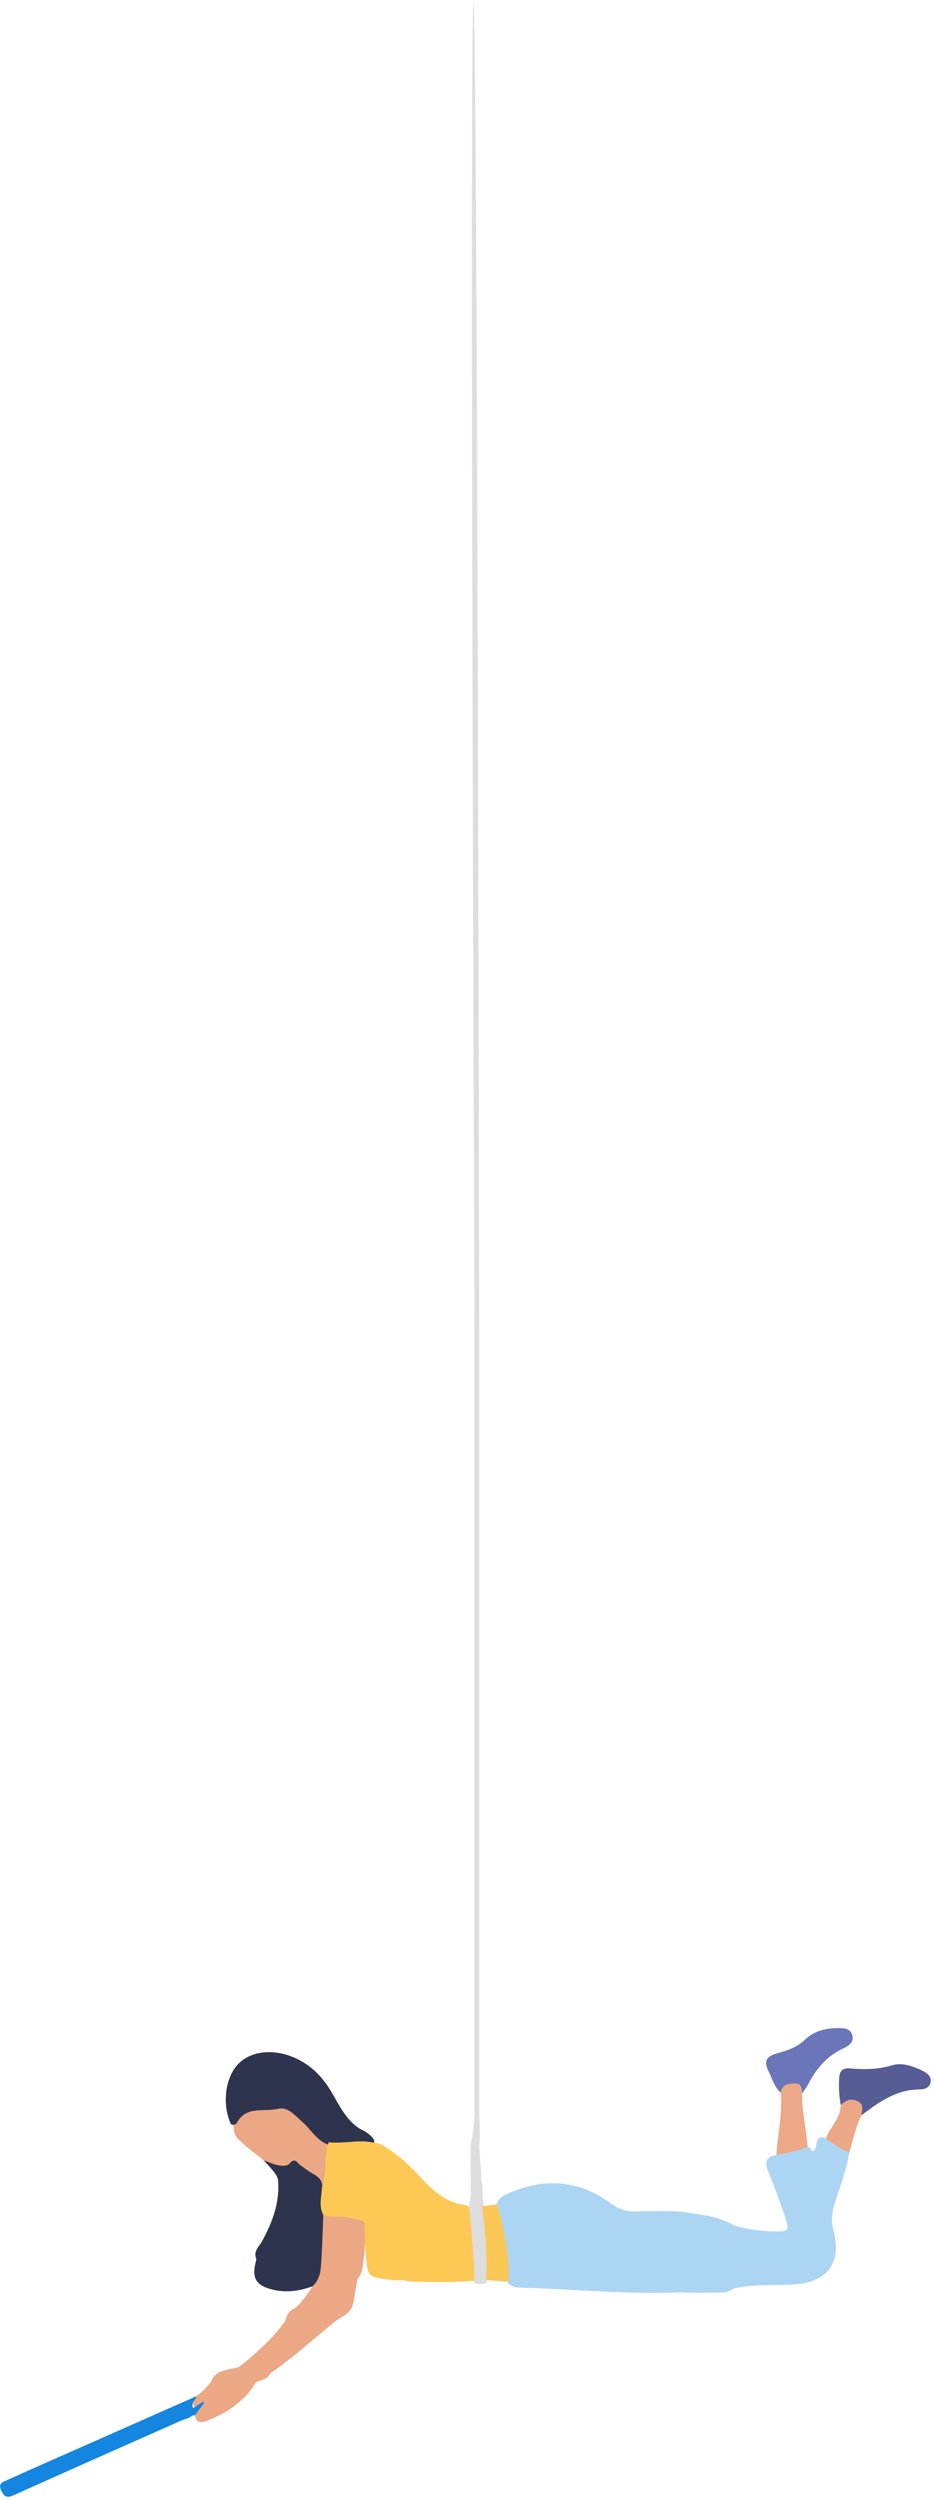 <svg width="228" height="610" viewBox="0 0 228 610" fill="none" xmlns="http://www.w3.org/2000/svg">
<path d="M80.838 522.26C78.729 521.612 77.73 519.715 76.479 518.174C73.201 514.171 69.427 511.93 64.116 513.856C63.579 514.087 62.989 514.166 62.41 514.083C60.073 513.5 58.828 514.614 58.191 516.733C58.111 517.014 57.953 517.266 57.734 517.46C57.516 517.654 57.247 517.783 56.958 517.83C56.958 518.245 56.924 518.841 57.185 520.155C58.053 524.53 68.97 527.155 73.47 526.155C62.721 531.397 89.47 529.655 73.47 526.155C73.391 526.321 79.611 522.857 73.47 526.155C73.447 528.174 76.47 526.655 73.47 526.155C68.399 526.166 71.97 532.155 73.47 526.155C83.47 533.655 73.47 517.32 73.47 526.155C76.801 526.155 56.431 516.867 57.307 520.655C57.593 521.886 61.525 525.011 63.185 526.155C65.079 527.869 65.109 527.858 66.185 528.517C68.037 529.352 69.713 529.538 71.566 527.933C72.46 526.841 73.377 525.768 74.306 524.653C73.774 525.686 73.278 526.684 73.47 527.869C75.352 529.906 76.922 532.735 78.909 534.655C80.434 531.065 81.253 526.083 80.838 522.26Z" fill="#ECA785"/>
<path d="M179.082 558.428C183.961 557.296 188.945 557.763 193.876 557.436C201.974 556.899 205.591 552.148 203.452 544.298C202.917 542.256 202.986 540.103 203.651 538.1C204.878 533.839 206.648 529.73 207.297 525.312C205.708 523.626 203.967 522.184 201.588 521.758C198.363 520.696 200.023 524.279 198.387 524.892C197.966 524.77 197.89 523.836 197.119 523.912C194.326 523.573 191.831 524.408 189.488 525.832C187.022 526.322 186.567 527.583 187.536 529.917C189.032 533.472 190.318 537.119 191.562 540.767C192.807 544.415 192.602 544.59 188.892 544.497C185.605 544.446 182.339 543.957 179.181 543.043C175.091 540.609 170.417 540.388 165.918 539.611C162.331 539.512 158.743 539.536 155.156 539.611C153.009 539.681 150.904 539.013 149.19 537.72C141.489 532.001 133.21 531.353 124.475 535.042C123.014 535.66 121.647 536.361 121.121 538.018C120.782 539.892 121.472 541.637 121.927 543.376C123.096 547.928 122.792 552.714 124.095 557.231C124.827 557.893 125.791 558.24 126.777 558.194C139.882 558.591 152.959 559.905 166.093 559.362C169.348 559.531 172.596 559.42 175.851 559.426C177.012 559.485 178.157 559.131 179.082 558.428Z" fill="#ACD5F3"/>
<path d="M87.747 519.405C84.364 517.181 82.763 513.568 80.8 510.288C78.737 506.856 76.126 504.143 72.532 502.409C67.274 499.888 61.717 500.256 58.375 503.425C55.033 506.594 54.081 513.347 56.365 518.325C56.491 518.403 56.632 518.455 56.778 518.476C56.925 518.497 57.075 518.488 57.218 518.449C57.36 518.409 57.493 518.34 57.608 518.247C57.723 518.153 57.817 518.037 57.885 517.905C60.157 513.773 64.44 515.407 67.817 514.584C70.312 514 71.977 516.2 73.748 517.724C75.997 519.661 77.4 522.615 80.566 523.461C83.938 524.12 87.28 523.117 90.639 523.292C91.72 522.848 91.416 522.177 90.861 521.541C90.29 520.917 89.623 520.387 88.886 519.971C88.491 519.815 88.11 519.625 87.747 519.405Z" fill="#2E344E"/>
<path d="M114.909 523.155L114.869 524.272C114.939 526.788 114.787 529.309 114.95 531.819C114.857 534.153 115.266 536.581 114.127 538.822C114.004 544.875 114.308 550.892 115.651 556.822C116.097 557.168 116.641 557.364 117.205 557.38C117.769 557.397 118.324 557.234 118.789 556.915C120.25 554.511 119.607 551.849 119.555 549.328C119.579 545.677 119.165 542.036 118.322 538.484C117.399 536.517 118.228 534.317 117.492 532.321C117.492 529.023 117.147 526.947 116.984 523.655C115.026 523.643 116.575 526.376 116.984 523.655C117.242 521.935 116.984 515.366 116.984 515.366C116.984 451.944 116.984 388.501 116.984 325.036C116.984 323.869 116.5 2 115.583 0.547C114.636 1.988 115.815 323.869 115.815 325.036C115.815 388.458 115.815 451.899 115.815 515.36C115.815 519.843 114.909 523.155 114.909 523.155Z" fill="#DDDDDD"/>
<path d="M210.324 516.136C214.595 512.909 218.889 509.81 224.633 509.851C225.725 509.851 227.063 509.343 227.186 507.913C227.303 506.588 226.31 505.841 225.217 505.31C222.821 504.143 220.215 503.197 217.656 503.985C214.308 505.006 210.984 505.012 207.612 504.732C205.784 504.58 204.972 505.181 204.849 507.067C204.702 509.285 204.837 511.513 205.252 513.697C207.741 512.856 209.57 513.382 210.324 516.136Z" fill="#555D94"/>
<path d="M195.798 510.808C196.28 510.21 196.717 509.578 197.107 508.917C199.094 505.047 201.665 501.785 205.749 499.894C207.046 499.31 208.536 498.399 208.051 496.643C207.525 494.734 205.714 494.892 204.171 494.892C201.302 494.968 198.632 495.662 196.482 497.74C194.53 499.619 191.989 500.425 189.471 501.119C186.871 501.849 186.508 503.197 187.601 505.386C188.495 507.183 188.98 509.214 190.563 510.638C192.369 509.255 194.139 508.263 195.798 510.808Z" fill="#6B75B9"/>
<path d="M195.799 510.808C195.688 509.64 195.729 508.339 194.046 508.374C192.451 508.409 190.885 508.596 190.599 510.65C191.054 515.768 189.857 520.77 189.5 525.825C192.107 525.466 194.666 524.822 197.131 523.904C196.885 519.527 195.688 515.232 195.799 510.808Z" fill="#ECA887"/>
<path d="M210.324 516.136C210.324 514.899 211.066 513.481 209.307 512.699C207.642 511.952 206.386 512.488 205.252 513.691C205.136 516.877 202.717 519.025 201.589 521.757C203.325 523.19 205.245 524.385 207.297 525.311C208.244 522.229 208.846 519.037 210.324 516.136Z" fill="#ECA787"/>
<path d="M121.448 537.866L117.609 538.38C118.572 544.324 118.92 550.352 118.65 556.368L124.159 556.788C124.487 550.304 122.962 544.082 121.448 537.866Z" fill="#FBC756"/>
<path d="M99.451 556.659C104.901 556.952 110.365 556.911 115.811 556.537C115.717 550.578 115.109 544.654 114.525 538.73C114.441 538.556 114.317 538.405 114.162 538.29C114.008 538.174 113.827 538.097 113.637 538.065C109.454 537.627 106.421 535.188 103.628 532.334C100.707 529.124 97.674 526.083 93.941 523.812C93.269 523.357 92.515 523.036 91.721 522.867H91.317C87.636 521.974 83.938 523.17 80.251 522.733C79.042 525.61 79.79 528.744 79.047 531.692C78.866 532.409 79.176 533.232 78.621 533.892C76.956 536.04 77.324 538.269 78.358 540.522C79.451 541.689 80.906 541.689 82.337 541.777C84.324 541.934 86.357 541.893 88.127 543.014C89.121 544.841 88.934 546.889 89.243 548.85C89.378 549.691 89.29 550.566 89.383 551.424C89.81 555.253 90.05 555.51 93.62 556.093L94.753 556.169C96.266 556.829 97.937 555.977 99.451 556.659Z" fill="#FDC854"/>
<path d="M64.409 527.156C65.361 528.364 67.893 530.577 67.893 532.193C68.302 537.767 66.316 542.699 63.681 547.415C62.722 548.582 61.928 549.749 62.588 551.348C61.279 555.854 62.383 557.809 66.953 558.796C70.114 559.478 73.204 559.006 76.225 557.92C78.042 557.698 78.562 556.169 78.772 554.833C79.466 550.767 79.804 546.648 79.783 542.524C79.764 541.743 79.446 541 78.895 540.446C77.779 538.316 78.48 536.092 78.586 533.898C78.895 531.919 77.569 531.09 76.12 530.262C75.062 529.678 74.104 528.878 73.105 528.178C72.48 527.565 71.936 526.631 70.926 527.688C69.512 529.526 65.909 527.656 64.409 527.156Z" fill="#2E344E"/>
<path d="M78.924 540.452C78.749 544.654 78.644 548.862 78.34 553.052C78.218 554.862 77.715 556.642 76.231 557.926C75.144 559.822 73.802 561.56 72.24 563.091C71.571 563.348 70.981 563.777 70.529 564.335C70.078 564.892 69.782 565.558 69.669 566.266C66.748 570.486 62.933 573.853 59.006 577.057C58.019 577.968 56.704 577.88 55.501 578.196C53.794 578.651 52.188 579.217 51.58 581.114C50.541 582.476 49.316 583.687 47.94 584.709C46.444 586.121 46.491 586.08 47.911 587.767C48.215 588.129 47.251 588.707 47.56 589.349C47.87 591.199 48.945 591.339 50.482 590.732C55.366 588.789 59.632 586.063 62.395 581.435C62.518 581.225 62.892 581.172 63.149 581.044C64.317 580.664 65.486 580.285 66.07 579.036C71.855 575.131 76.909 570.328 82.372 566.021C84.066 565.087 85.784 564.171 86.234 562.029L87.28 556.093C88.606 554.622 88.542 552.737 88.828 550.946C89.302 548.027 89.003 545.057 88.939 542.115C86.821 541.293 84.562 540.896 82.29 540.948C81.147 540.997 80.005 540.828 78.924 540.452Z" fill="#ECA785"/>
<path d="M47.607 589.36L49.833 586.372L49.588 586.034C48.805 586.547 48.016 587.061 47.192 587.61C46.357 586.244 47.858 585.684 47.987 584.691L12.527 600.368C8.974 601.924 5.424 603.508 1.875 605.119C0.771 605.621 -0.573 605.866 0.321 607.768C1.086 609.403 1.799 609.56 3.412 608.836C16.973 602.732 30.569 596.72 44.166 590.691C44.867 590.382 45.614 590.166 46.339 589.909C46.484 589.715 46.678 589.563 46.9 589.466C47.122 589.37 47.366 589.334 47.607 589.36Z" fill="#1486E0"/>
</svg>
